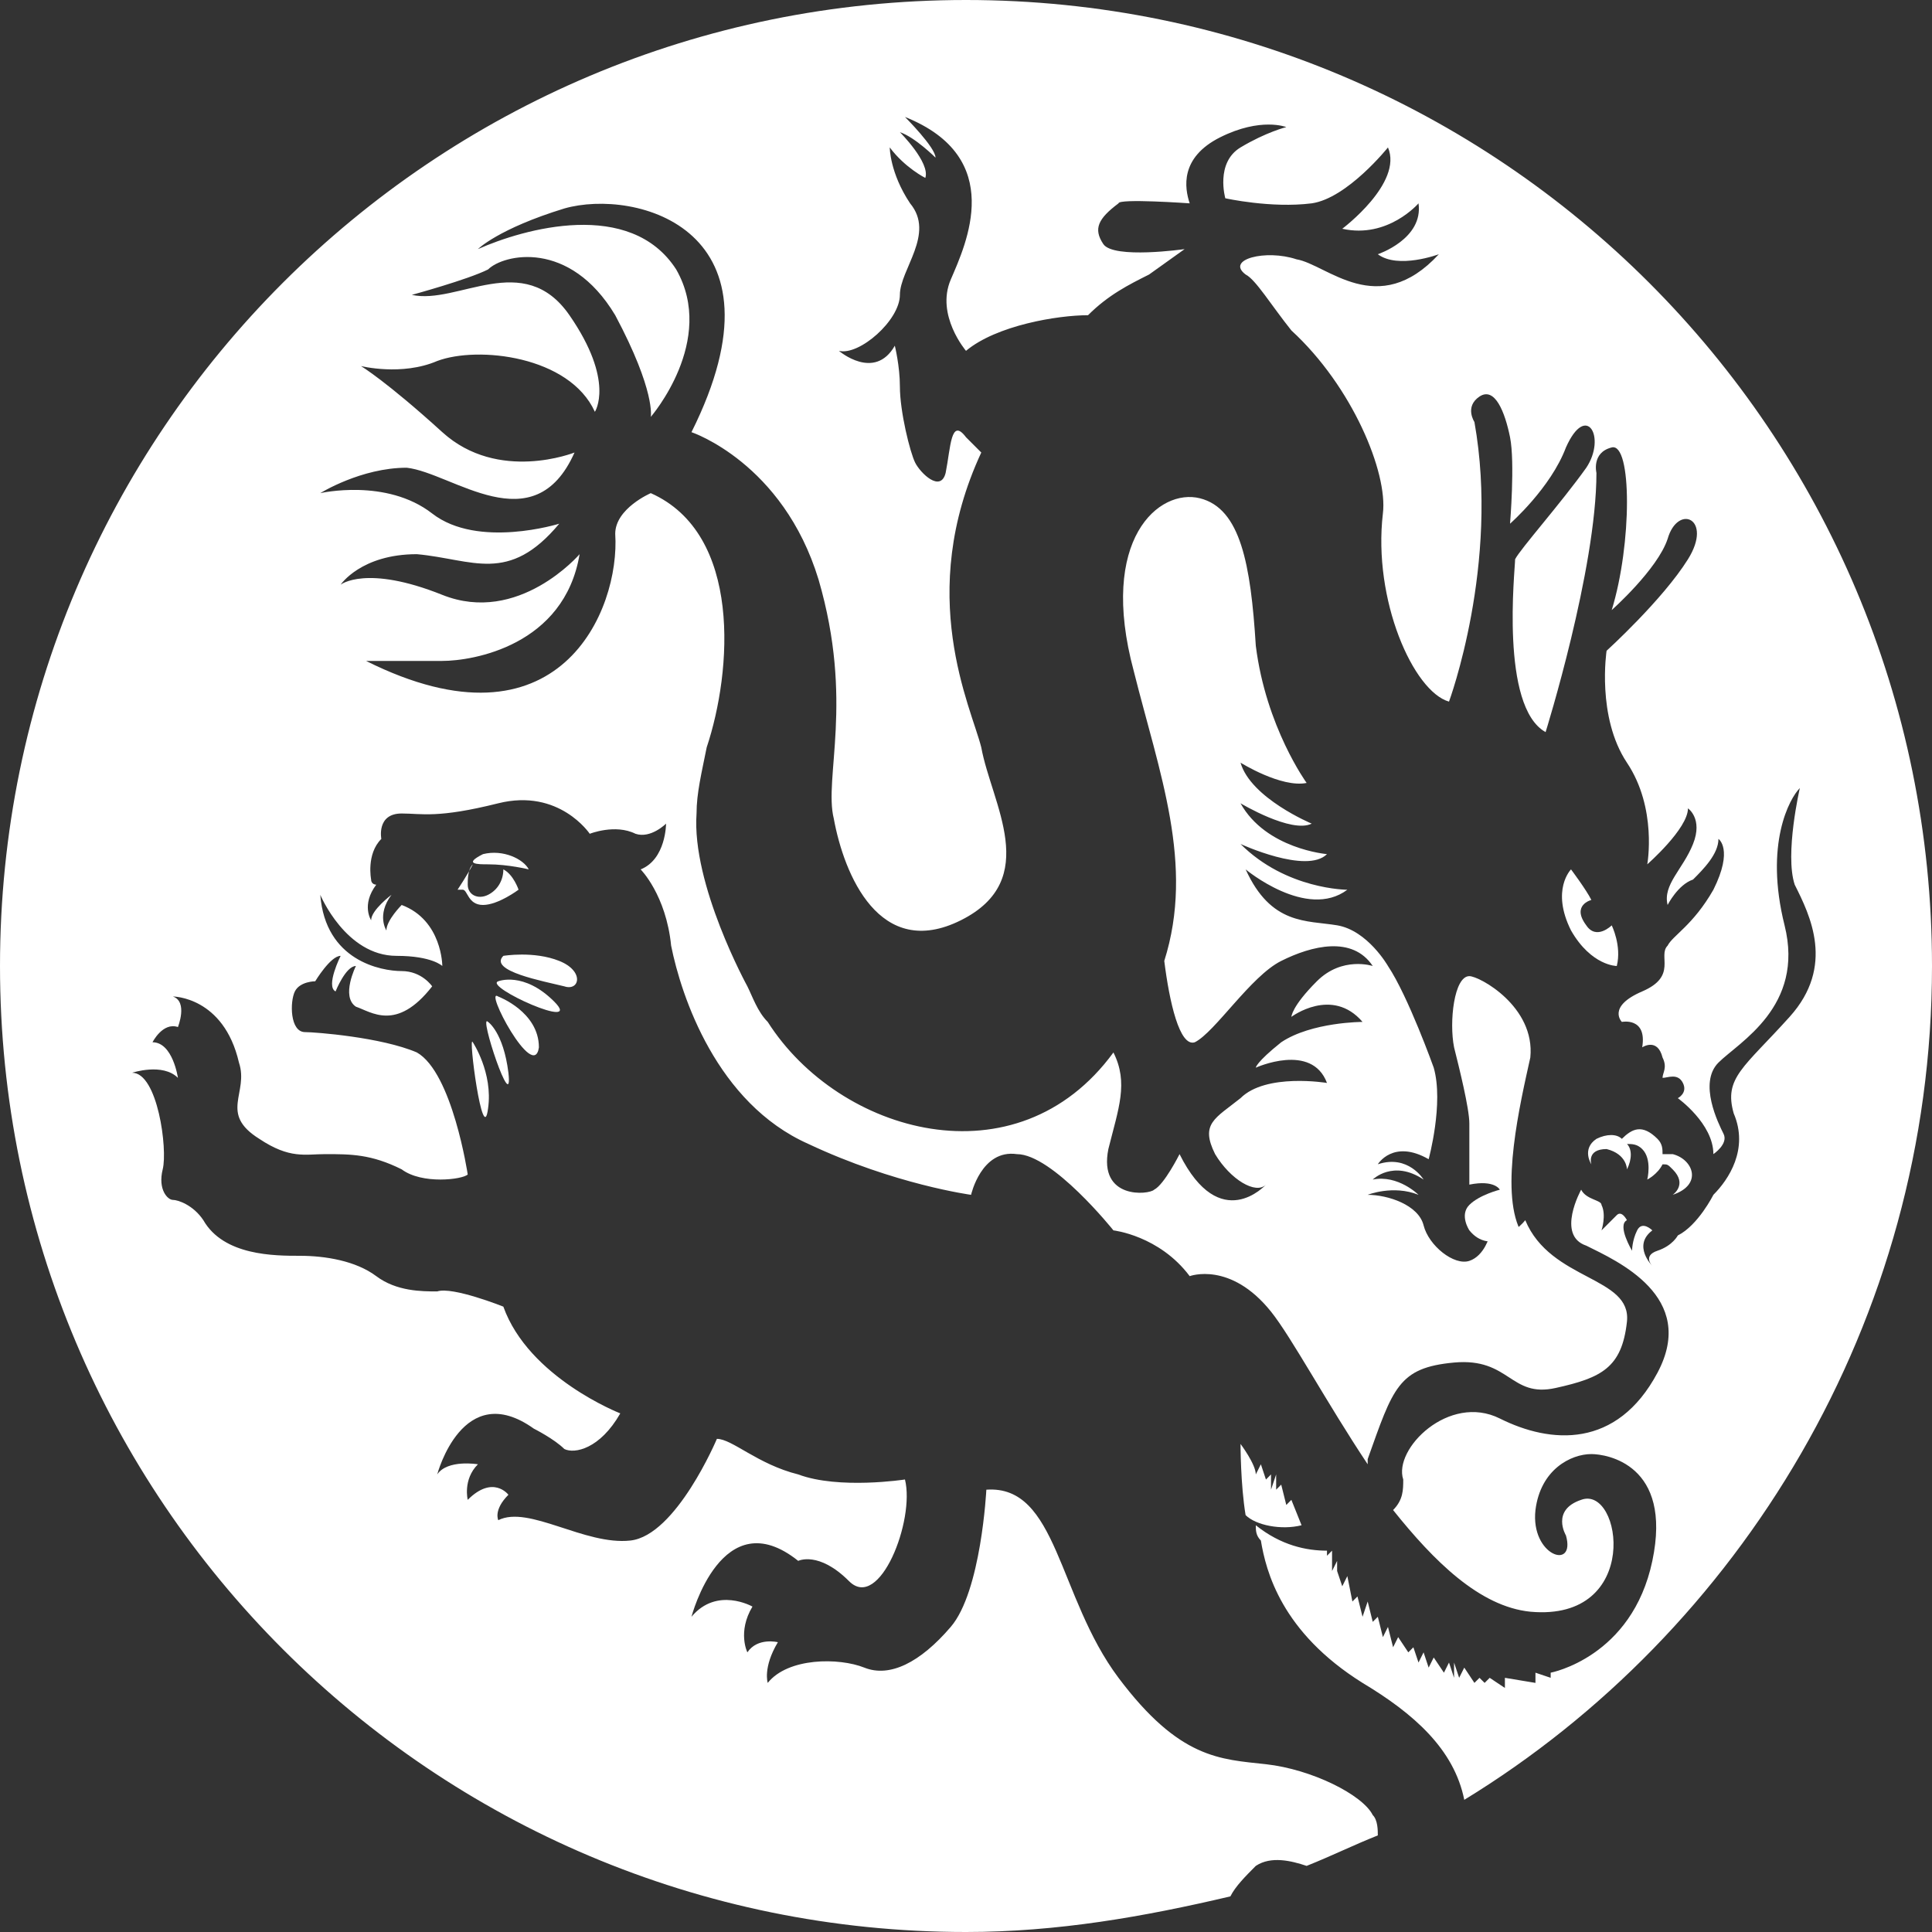 <svg width="32" height="32" viewBox="0 0 32 32" fill="none" xmlns="http://www.w3.org/2000/svg">
<rect x="0" y="0" width="32" height="32" fill="#333333" stroke="none"/>
<path d="M26.358 14.906C26.274 14.737 26.021 14.4 26.021 14.4C26.021 14.4 25.684 14.737 26.021 15.411C26.358 16 26.779 16 26.779 16C26.863 15.664 26.695 15.327 26.695 15.327C26.695 15.327 26.442 15.579 26.274 15.327C26.021 14.99 26.358 14.906 26.358 14.906Z" fill="white"/>
<path d="M8.084 14.316C8.421 14.316 8.758 14.4 8.758 14.4C8.673 14.232 8.337 14.063 8 14.147C7.663 14.316 7.916 14.316 8.084 14.316Z" fill="white"/>
<path d="M7.579 14.736C7.579 14.736 7.579 14.736 7.663 14.736C7.747 14.736 7.747 14.989 8 14.989C8.253 14.989 8.589 14.736 8.589 14.736C8.589 14.736 8.505 14.484 8.337 14.4C8.337 14.568 8.253 14.736 8.084 14.821C7.916 14.905 7.747 14.821 7.747 14.652C7.747 14.568 7.747 14.4 7.832 14.315C7.747 14.484 7.579 14.736 7.579 14.736Z" fill="white"/>
<path d="M9.263 15.916C8.842 15.747 8.337 15.832 8.337 15.832C8.084 16.084 9.011 16.253 9.347 16.337C9.6 16.421 9.684 16.084 9.263 15.916Z" fill="white"/>
<path d="M24.337 16.168C24.084 16.168 24 16.926 24.084 17.347C24.168 17.684 24.337 18.357 24.337 18.61C24.337 18.863 24.337 19.621 24.337 19.621C24.758 19.536 24.842 19.705 24.842 19.705C24.842 19.705 24.505 19.789 24.337 19.957C24.168 20.126 24.337 20.378 24.337 20.378C24.674 20.799 25.179 20.378 25.179 20.378C24.842 19.705 25.179 18.273 25.347 17.515C25.431 16.673 24.505 16.168 24.337 16.168Z" fill="white"/>
<path d="M27.705 19.116C27.621 19.116 27.621 19.116 27.537 19.116C27.537 19.032 27.537 18.948 27.453 18.863C27.2 18.611 27.032 18.695 26.863 18.863C26.779 18.779 26.611 18.779 26.442 18.863C26.19 19.032 26.358 19.285 26.358 19.285C26.358 19.285 26.274 19.032 26.611 19.032C26.948 19.116 26.948 19.369 26.948 19.369C27.032 19.2 27.032 19.032 26.948 18.948C27.032 18.948 27.116 18.948 27.2 19.032C27.369 19.2 27.284 19.537 27.284 19.537C27.284 19.537 27.453 19.453 27.537 19.285C27.621 19.285 27.621 19.285 27.705 19.369C27.958 19.621 27.705 19.79 27.705 19.79C28.211 19.621 28.042 19.2 27.705 19.116Z" fill="white"/>
<path d="M16 0C7.158 0 0 7.158 0 16C0 24.842 7.158 32 16 32C17.516 32 18.947 31.747 20.379 31.41C20.463 31.242 20.632 31.074 20.8 30.905C21.053 30.737 21.39 30.821 21.642 30.905C22.063 30.737 22.4 30.568 22.821 30.4C22.821 30.316 22.821 30.147 22.737 30.063C22.568 29.726 21.726 29.305 20.968 29.221C20.21 29.137 19.537 29.137 18.526 27.79C17.516 26.442 17.516 24.59 16.337 24.674C16.337 24.674 16.253 26.358 15.747 26.947C15.242 27.537 14.737 27.79 14.316 27.621C13.895 27.453 13.053 27.453 12.716 27.874C12.716 27.874 12.632 27.621 12.884 27.2C12.884 27.2 12.547 27.116 12.379 27.368C12.379 27.368 12.21 27.032 12.463 26.61C12.463 26.61 11.874 26.274 11.453 26.779C11.453 26.779 11.958 24.842 13.221 25.853C13.221 25.853 13.558 25.684 14.063 26.189C14.568 26.695 15.158 25.179 14.989 24.505C14.989 24.505 13.895 24.674 13.221 24.421C12.547 24.253 12.126 23.832 11.874 23.832C11.874 23.832 11.2 25.432 10.442 25.516C9.684 25.6 8.758 24.926 8.253 25.179C8.253 25.179 8.168 25.011 8.421 24.758C8.421 24.758 8.168 24.421 7.747 24.842C7.747 24.842 7.663 24.505 7.916 24.253C7.916 24.253 7.411 24.168 7.242 24.421C7.242 24.421 7.663 22.821 8.842 23.663C8.842 23.663 9.179 23.832 9.347 24C9.516 24.084 9.937 24 10.274 23.41C10.274 23.41 8.758 22.821 8.337 21.642C8.337 21.642 7.495 21.305 7.242 21.39C6.989 21.39 6.568 21.39 6.232 21.137C5.895 20.884 5.389 20.8 4.968 20.8C4.547 20.8 3.705 20.8 3.368 20.21C3.2 19.958 2.947 19.874 2.863 19.874C2.779 19.874 2.611 19.705 2.695 19.368C2.779 19.032 2.611 17.768 2.189 17.768C2.189 17.768 2.695 17.6 2.947 17.853C2.947 17.853 2.863 17.263 2.526 17.263C2.526 17.263 2.695 16.926 2.947 17.011C2.947 17.011 3.116 16.59 2.863 16.505C2.863 16.505 3.705 16.505 3.958 17.6C4.126 18.105 3.621 18.442 4.295 18.863C4.8 19.2 5.053 19.116 5.389 19.116C5.811 19.116 6.147 19.116 6.653 19.368C6.989 19.621 7.663 19.537 7.747 19.453C7.747 19.453 7.495 17.768 6.905 17.432C6.316 17.179 5.221 17.095 5.053 17.095C4.8 17.095 4.8 16.59 4.884 16.421C4.968 16.253 5.221 16.253 5.221 16.253C5.221 16.253 5.474 15.832 5.642 15.832C5.642 15.832 5.389 16.337 5.558 16.421C5.558 16.421 5.726 16 5.895 16C5.895 16 5.642 16.505 5.895 16.674C6.147 16.758 6.568 17.095 7.158 16.337C7.158 16.337 6.989 16.084 6.653 16.084C6.316 16.084 5.389 15.916 5.305 14.821C5.305 14.821 5.726 15.832 6.568 15.832C7.158 15.832 7.326 16 7.326 16C7.326 16 7.326 15.242 6.653 14.989C6.653 14.989 6.4 15.242 6.4 15.411C6.4 15.411 6.232 15.158 6.484 14.821C6.484 14.821 6.147 15.074 6.147 15.242C6.147 15.242 5.979 14.989 6.232 14.653C6.232 14.653 6.147 14.653 6.147 14.568C6.147 14.568 6.063 14.147 6.316 13.895C6.316 13.895 6.232 13.474 6.653 13.474C6.989 13.474 7.242 13.558 8.253 13.305C9.263 13.053 9.768 13.81 9.768 13.81C9.768 13.81 10.19 13.642 10.526 13.81C10.779 13.895 11.032 13.642 11.032 13.642C11.032 13.642 11.032 14.232 10.611 14.4C10.611 14.4 11.032 14.821 11.116 15.663C11.284 16.505 11.874 18.274 13.389 18.947C14.821 19.621 16.084 19.79 16.084 19.79C16.084 19.79 16.253 19.032 16.842 19.116C17.432 19.116 18.442 20.379 18.442 20.379C18.442 20.379 19.2 20.463 19.705 21.137C19.705 21.137 20.379 20.884 21.053 21.726C21.39 22.147 21.979 23.242 22.653 24.253C22.653 24.253 22.653 24.253 22.653 24.168C23.074 22.989 23.158 22.653 24.084 22.568C25.011 22.484 25.011 23.158 25.768 22.989C26.526 22.821 26.863 22.653 26.947 21.895C27.032 21.137 25.684 21.221 25.263 20.21C25.263 20.21 25.011 20.547 24.674 20.463C24.674 20.463 24.59 20.8 24.337 20.884C24.084 20.968 23.663 20.632 23.579 20.295C23.495 19.958 22.989 19.79 22.653 19.79C22.653 19.79 23.074 19.621 23.495 19.79C23.495 19.79 23.158 19.453 22.737 19.537C22.737 19.537 23.074 19.2 23.579 19.537C23.579 19.537 23.326 19.116 22.821 19.284C22.821 19.284 23.074 18.863 23.663 19.2C23.663 19.2 23.916 18.274 23.747 17.684C23.747 17.684 23.326 16.505 22.989 16C22.989 16 22.653 15.411 22.147 15.326C21.642 15.242 21.053 15.326 20.632 14.4C20.632 14.4 21.642 15.242 22.316 14.737C22.316 14.737 21.305 14.737 20.547 13.979C20.547 13.979 21.642 14.484 21.979 14.147C21.979 14.147 20.968 14.063 20.547 13.305C20.547 13.305 21.39 13.81 21.726 13.642C21.726 13.642 20.716 13.221 20.547 12.632C20.547 12.632 21.221 13.053 21.642 12.968C21.642 12.968 20.968 12.042 20.8 10.695C20.716 9.347 20.547 8.421 19.874 8.253C19.2 8.084 18.189 8.926 18.779 11.116C19.2 12.8 19.79 14.316 19.284 15.916C19.368 16.59 19.537 17.347 19.79 17.263C20.126 17.095 20.716 16.168 21.221 15.916C21.726 15.663 22.4 15.495 22.737 16C22.737 16 22.232 15.832 21.811 16.253C21.39 16.674 21.39 16.842 21.39 16.842C21.39 16.842 22.063 16.337 22.568 16.926C22.568 16.926 21.726 16.926 21.221 17.263C20.8 17.6 20.8 17.684 20.8 17.684C20.8 17.684 21.726 17.263 21.979 17.937C21.979 17.937 20.968 17.768 20.547 18.189C20.126 18.526 19.874 18.61 20.126 19.116C20.379 19.537 20.8 19.79 20.968 19.621C20.968 19.621 20.21 20.463 19.537 19.116C19.537 19.116 19.284 19.621 19.116 19.705C19.032 19.79 18.189 19.874 18.358 19.032C18.526 18.358 18.695 17.937 18.442 17.432C16.842 19.621 13.895 18.779 12.716 16.926C12.547 16.758 12.463 16.505 12.379 16.337C12.379 16.337 11.453 14.653 11.537 13.474C11.537 13.137 11.621 12.8 11.705 12.379C12.126 11.116 12.295 8.842 10.779 8.168C10.779 8.168 10.19 8.421 10.19 8.842C10.274 10.105 9.263 12.547 6.063 10.947C6.063 10.947 6.821 10.947 7.326 10.947C7.832 10.947 9.347 10.695 9.6 9.179C9.6 9.179 8.589 10.358 7.326 9.853C6.063 9.347 5.642 9.684 5.642 9.684C5.642 9.684 5.979 9.179 6.905 9.179C7.832 9.263 8.421 9.684 9.263 8.674C9.263 8.674 7.916 9.095 7.158 8.505C6.4 7.916 5.305 8.168 5.305 8.168C5.305 8.168 5.979 7.747 6.737 7.747C7.495 7.832 8.842 9.011 9.516 7.495C9.516 7.495 8.253 8 7.326 7.158C6.4 6.316 5.979 6.063 5.979 6.063C5.979 6.063 6.653 6.232 7.242 5.979C7.916 5.726 9.432 5.895 9.853 6.821C9.853 6.821 10.19 6.316 9.432 5.221C8.674 4.126 7.579 5.053 6.821 4.884C6.821 4.884 7.747 4.632 8.084 4.463C8.337 4.211 9.432 3.958 10.19 5.221C10.863 6.484 10.779 6.905 10.779 6.905C10.779 6.905 11.874 5.642 11.2 4.463C10.442 3.284 8.674 3.789 7.916 4.126C7.916 4.126 8.253 3.789 9.347 3.453C10.526 3.116 13.137 3.789 11.453 7.158C11.453 7.158 12.968 7.663 13.558 9.6C14.147 11.621 13.642 12.884 13.81 13.558C13.979 14.484 14.568 15.916 15.916 15.242C17.263 14.568 16.421 13.305 16.253 12.379C16.084 11.705 15.158 9.853 16.253 7.495C16.168 7.411 16.084 7.326 16 7.242C15.747 6.905 15.747 7.411 15.663 7.832C15.579 8.168 15.242 7.832 15.158 7.663C15.074 7.495 14.905 6.821 14.905 6.4C14.905 6.063 14.821 5.726 14.821 5.726C14.484 6.316 13.895 5.811 13.895 5.811C14.232 5.895 14.905 5.305 14.905 4.884C14.905 4.463 15.495 3.874 15.074 3.368C14.737 2.863 14.737 2.442 14.737 2.442C14.989 2.779 15.326 2.947 15.326 2.947C15.411 2.695 14.905 2.189 14.905 2.189C15.158 2.274 15.495 2.611 15.495 2.611C15.495 2.442 14.989 1.937 14.989 1.937C16.674 2.611 16 4.042 15.747 4.632C15.495 5.221 16 5.811 16 5.811C16.505 5.389 17.516 5.221 18.021 5.221C18.358 4.884 18.695 4.716 19.032 4.547L19.621 4.126C19.621 4.126 18.442 4.295 18.274 4.042C18.105 3.789 18.189 3.621 18.526 3.368C18.526 3.284 19.705 3.368 19.705 3.368C19.621 3.116 19.537 2.611 20.21 2.274C20.884 1.937 21.305 2.105 21.305 2.105C21.305 2.105 20.968 2.189 20.547 2.442C20.126 2.695 20.295 3.284 20.295 3.284C20.295 3.284 21.053 3.453 21.726 3.368C22.316 3.284 22.989 2.442 22.989 2.442C23.242 3.032 22.232 3.789 22.232 3.789C22.989 3.958 23.495 3.368 23.495 3.368C23.579 3.958 22.821 4.211 22.821 4.211C23.158 4.463 23.832 4.211 23.832 4.211C22.821 5.305 21.979 4.379 21.474 4.295C20.968 4.126 20.295 4.295 20.632 4.547C20.8 4.632 21.053 5.053 21.39 5.474C22.4 6.4 22.989 7.832 22.905 8.505C22.737 9.937 23.41 11.453 24 11.621C24 11.621 24.842 9.347 24.421 6.989C24.421 6.989 24.253 6.737 24.505 6.568C24.758 6.4 24.926 6.821 25.011 7.242C25.095 7.663 25.011 8.674 25.011 8.674C25.011 8.674 25.684 8.084 25.937 7.411C26.274 6.653 26.61 7.242 26.274 7.747C25.853 8.337 25.179 9.095 25.095 9.263C25.095 9.432 24.842 11.705 25.6 12.126C25.6 12.126 26.442 9.432 26.442 7.832C26.442 7.832 26.358 7.495 26.695 7.411C27.032 7.326 27.032 9.011 26.695 10.105C26.695 10.105 27.453 9.432 27.621 8.926C27.79 8.337 28.379 8.589 27.958 9.263C27.537 9.937 26.61 10.779 26.61 10.779C26.61 10.779 26.442 11.874 26.947 12.632C27.453 13.389 27.284 14.316 27.284 14.316C27.284 14.316 27.958 13.726 27.958 13.389C27.958 13.389 28.21 13.558 28.042 13.979C27.874 14.4 27.537 14.653 27.621 14.989C27.621 14.989 27.79 14.653 28.042 14.568C28.21 14.4 28.463 14.147 28.463 13.895C28.463 13.895 28.716 14.063 28.379 14.737C28.042 15.326 27.705 15.495 27.621 15.663C27.453 15.832 27.79 16.168 27.2 16.421C26.61 16.674 26.863 16.926 26.863 16.926C26.863 16.926 27.284 16.842 27.2 17.347C27.2 17.347 27.453 17.179 27.537 17.516C27.621 17.684 27.537 17.768 27.537 17.853C27.621 17.853 27.79 17.768 27.874 17.937C27.958 18.105 27.79 18.189 27.79 18.189C27.79 18.189 28.379 18.61 28.379 19.116C28.379 19.116 28.632 18.947 28.547 18.779C28.463 18.61 28.126 17.937 28.463 17.6C28.8 17.263 29.895 16.674 29.558 15.326C29.221 13.979 29.642 13.221 29.811 13.053C29.811 13.053 29.558 14.147 29.726 14.653C29.979 15.158 30.4 16 29.642 16.842C28.884 17.684 28.547 17.853 28.716 18.442C28.968 19.032 28.632 19.537 28.379 19.79C28.379 19.79 28.126 20.295 27.79 20.463C27.79 20.463 27.705 20.632 27.453 20.716C27.2 20.8 27.368 20.968 27.368 20.968C27.368 20.968 27.032 20.632 27.368 20.379C27.368 20.379 27.2 20.21 27.116 20.379C27.032 20.547 27.032 20.716 27.032 20.716C27.032 20.716 26.779 20.295 26.947 20.21C26.947 20.21 26.863 20.042 26.779 20.126C26.695 20.21 26.526 20.379 26.526 20.379C26.526 20.379 26.61 20.126 26.526 19.958C26.526 19.874 26.274 19.874 26.189 19.705C26.189 19.705 25.768 20.463 26.274 20.632C26.779 20.884 28.126 21.474 27.453 22.737C26.779 24 25.684 23.916 24.842 23.495C24 23.074 23.074 24 23.242 24.505C23.242 24.674 23.242 24.842 23.074 25.011C23.747 25.853 24.505 26.61 25.347 26.695C27.2 26.863 26.863 24.59 26.189 24.842C25.684 25.011 25.937 25.432 25.937 25.432C26.105 26.021 25.347 25.768 25.432 25.011C25.516 24.337 26.021 24.084 26.358 24.084C26.61 24.084 27.705 24.253 27.368 25.853C27.032 27.453 25.684 27.705 25.684 27.705V27.79L25.432 27.705V27.874L24.926 27.79V27.958L24.674 27.79L24.59 27.874L24.505 27.79L24.421 27.874L24.253 27.621L24.168 27.79L24.084 27.537V27.79L24 27.537L23.916 27.705L23.747 27.453L23.663 27.621L23.579 27.368L23.495 27.537L23.41 27.284L23.326 27.368L23.158 27.116L23.074 27.284L22.989 26.947L22.905 27.116L22.821 26.779L22.737 26.863L22.653 26.526L22.568 26.779L22.484 26.442L22.4 26.526L22.316 26.105L22.232 26.274L22.147 26.021V26.105V25.853L22.063 26.021V25.684L21.979 25.768V25.684C21.642 25.684 21.221 25.6 20.8 25.263C20.8 25.347 20.8 25.432 20.884 25.516C20.968 26.021 21.221 27.032 22.568 27.874C23.41 28.379 24.084 28.968 24.253 29.811C28.8 27.032 32 21.895 32 16C32 7.158 24.842 0 16 0Z" fill="white"/>
<path d="M21.558 25.263V25.095V25.263L21.389 24.842L21.305 24.927L21.221 24.59L21.137 24.674V24.421L21.052 24.674V24.421L20.968 24.506L20.884 24.253L20.8 24.421C20.8 24.253 20.547 23.916 20.547 23.916C20.547 23.916 20.547 24.59 20.631 25.095C20.8 25.263 21.221 25.348 21.558 25.263Z" fill="white"/>
<path d="M9.179 16.589C8.674 16.084 8.253 16.253 8.253 16.253C8 16.337 9.684 17.095 9.179 16.589Z" fill="white"/>
<path d="M8.926 17.348C8.926 16.758 8.253 16.506 8.253 16.506C8 16.337 8.842 17.937 8.926 17.348Z" fill="white"/>
<path d="M8.084 18.358C8.168 17.769 7.831 17.263 7.831 17.263C7.747 17.095 8 19.032 8.084 18.358Z" fill="white"/>
<path d="M8.421 17.768C8.337 17.095 8.084 16.926 8.084 16.926C7.916 16.758 8.505 18.526 8.421 17.768Z" fill="white"/>
</svg>
